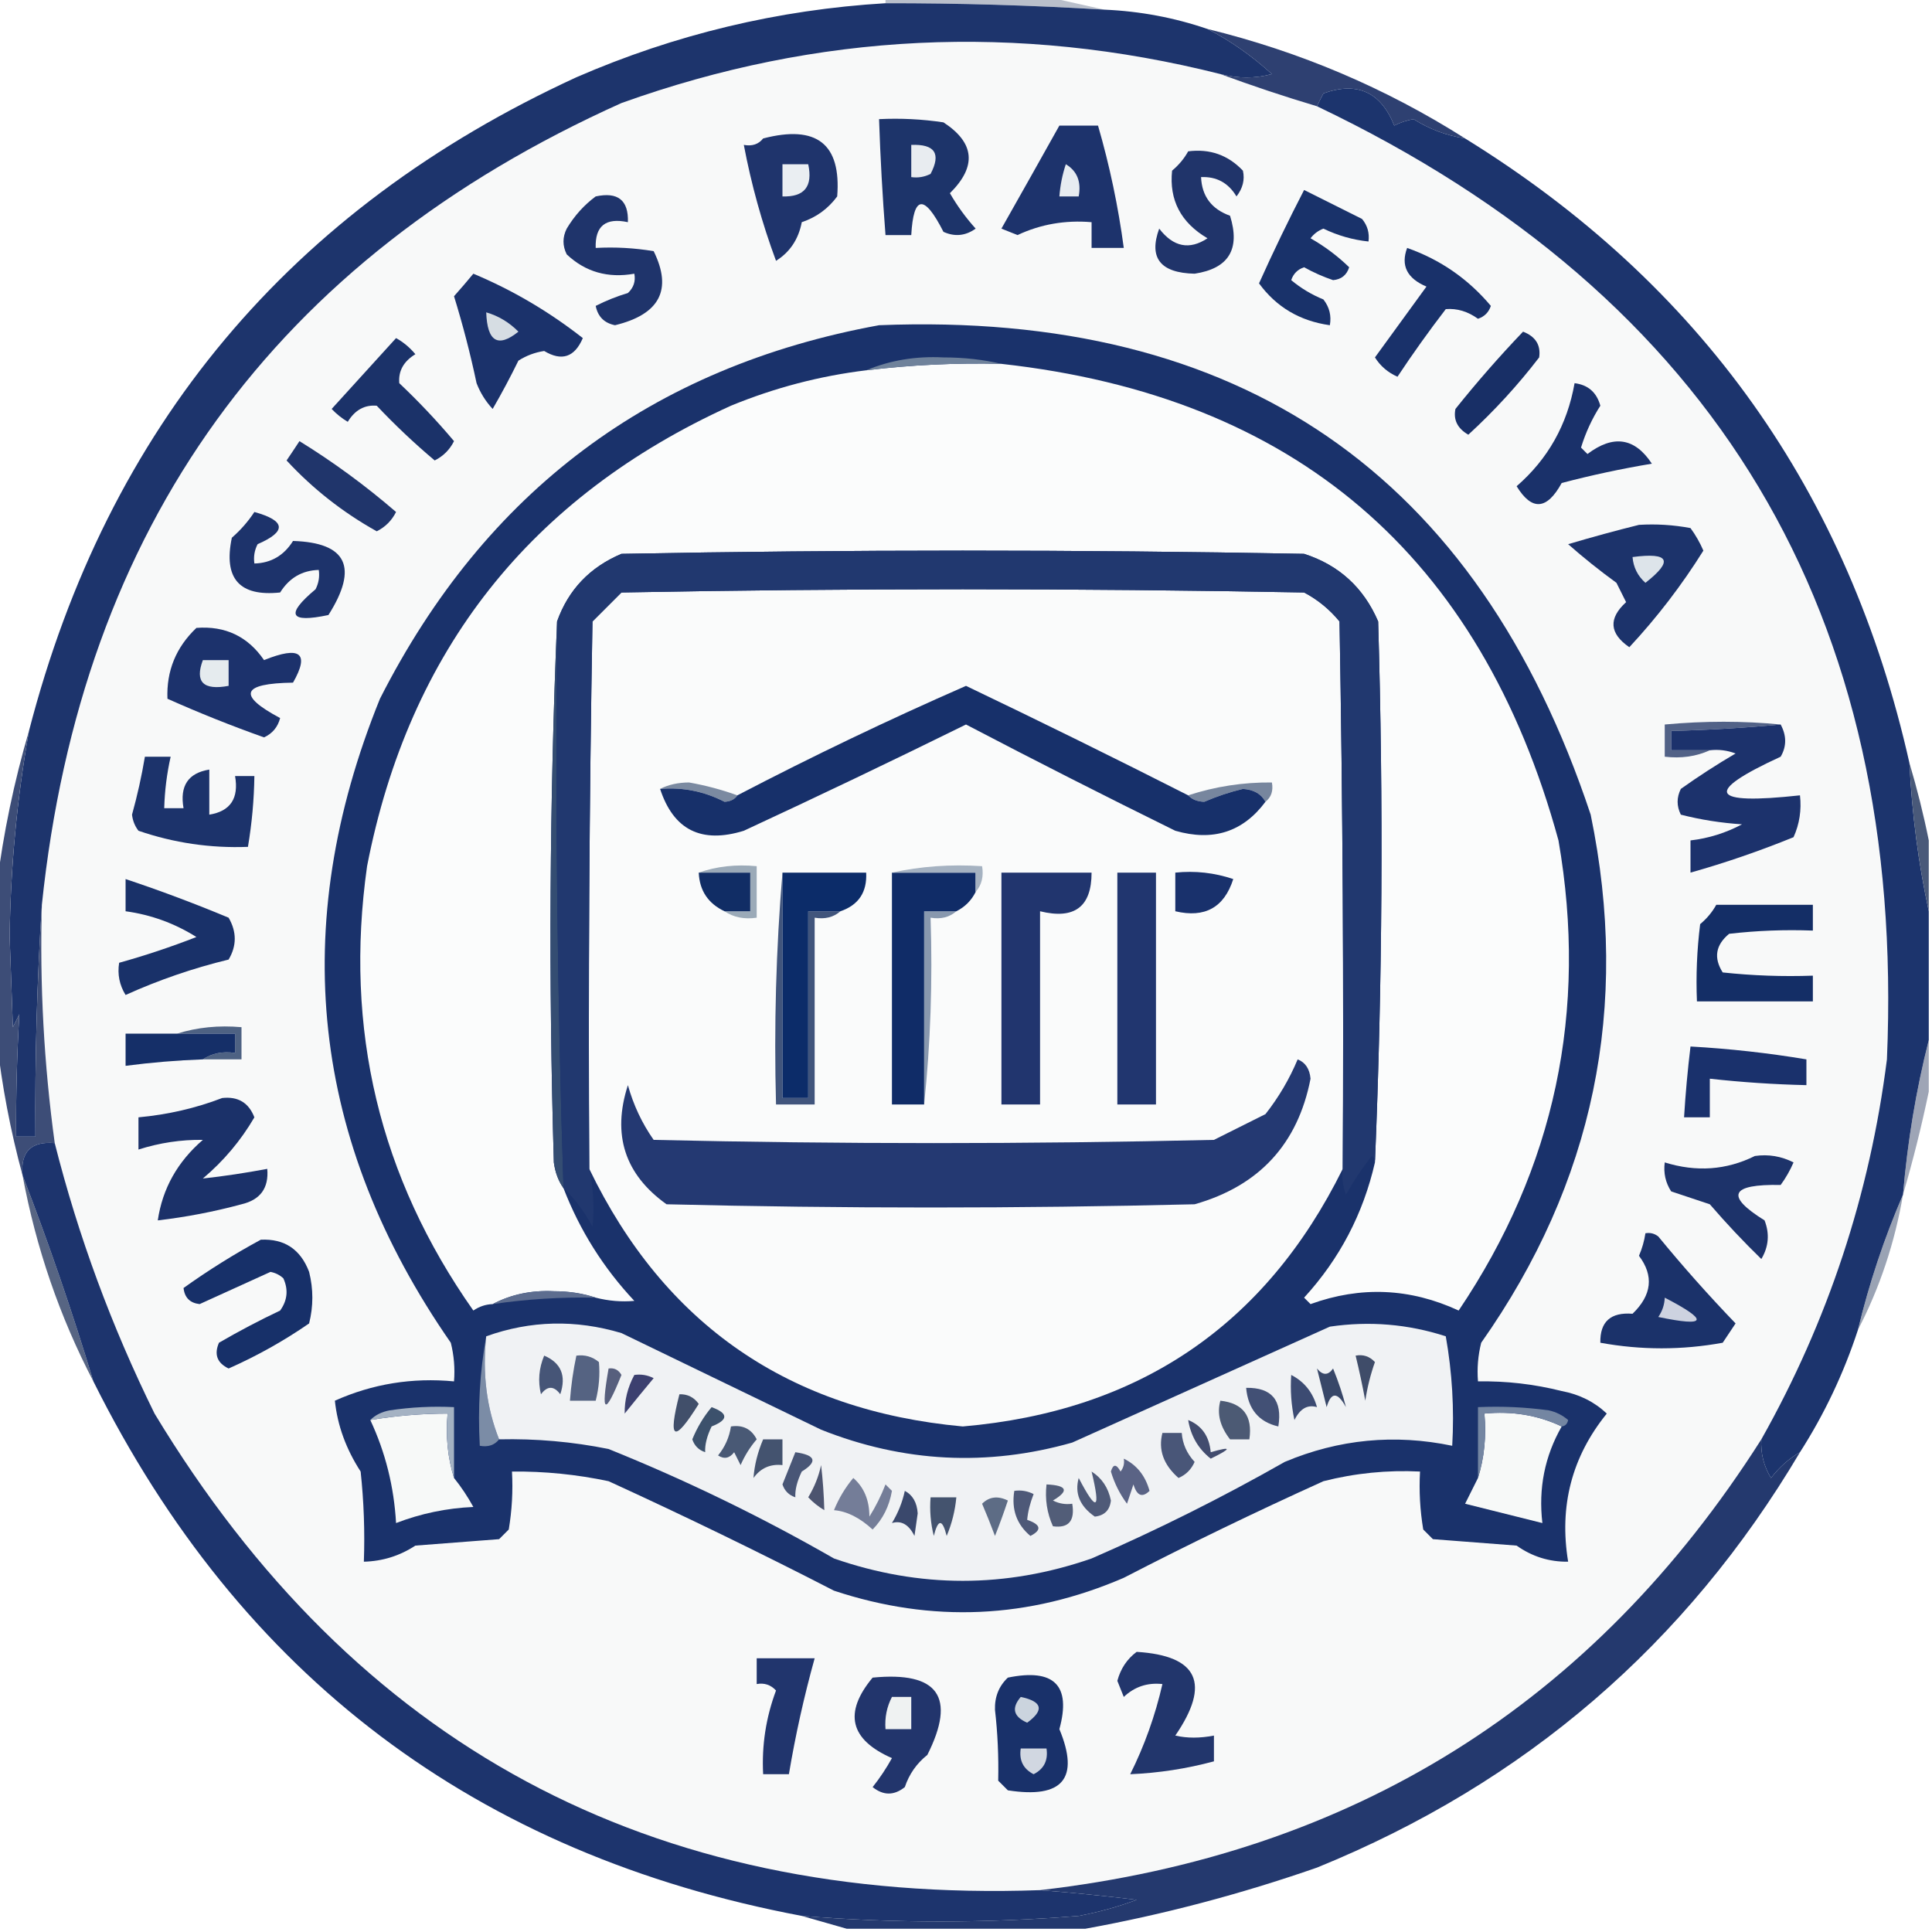 <?xml version="1.0" encoding="UTF-8"?>
<!DOCTYPE svg PUBLIC "-//W3C//DTD SVG 1.1//EN" "http://www.w3.org/Graphics/SVG/1.1/DTD/svg11.dtd">
<svg xmlns="http://www.w3.org/2000/svg" version="1.1" width="300px" height="300px" style="shape-rendering:geometricPrecision; text-rendering:geometricPrecision; image-rendering:optimizeQuality; fill-rule:evenodd; clip-rule:evenodd" xmlns:xlink="http://www.w3.org/1999/xlink">
<g><path style="opacity:0.467" fill="#697690" d="M 137.5,0.5 C 137.5,0.167 137.5,-0.167 137.5,-0.5C 145.833,-0.5 154.167,-0.5 162.5,-0.5C 165.5,0.167 168.5,0.833 171.5,1.5C 160.179,0.819 148.846,0.486 137.5,0.5 Z"/></g>
<g><path style="opacity:1" fill="#f8f9f9" d="M 189.5,11.5 C 194.409,13.314 199.409,14.98 204.5,16.5C 266.465,46.053 295.965,95.387 293,164.5C 290.343,185.474 283.843,205.14 273.5,223.5C 247.385,264.568 210.051,287.902 161.5,293.5C 100.947,295.648 55.114,270.981 24,219.5C 17.322,205.955 12.155,191.955 8.5,177.5C 6.823,165.236 6.156,152.902 6.5,140.5C 12.642,81.703 42.642,40.203 96.5,16C 127,5.062 158,3.562 189.5,11.5 Z"/></g>
<g><path style="opacity:1" fill="#2e4071" d="M 187.5,4.5 C 201.847,8.013 215.18,13.679 227.5,21.5C 224.611,21.054 221.944,20.054 219.5,18.5C 218.446,18.68 217.446,19.013 216.5,19.5C 214.415,14.29 210.749,12.623 205.5,14.5C 205.137,15.184 204.804,15.85 204.5,16.5C 199.409,14.98 194.409,13.314 189.5,11.5C 192.244,12.205 194.911,12.205 197.5,11.5C 194.336,8.627 191.002,6.294 187.5,4.5 Z"/></g>
<g><path style="opacity:1" fill="#1d336c" d="M 164.5,19.5 C 166.5,19.5 168.5,19.5 170.5,19.5C 172.307,25.728 173.64,32.061 174.5,38.5C 172.833,38.5 171.167,38.5 169.5,38.5C 169.5,37.167 169.5,35.833 169.5,34.5C 165.422,34.152 161.588,34.819 158,36.5C 157.167,36.167 156.333,35.833 155.5,35.5C 158.528,30.15 161.528,24.816 164.5,19.5 Z"/></g>
<g><path style="opacity:1" fill="#1d346a" d="M 136.5,18.5 C 139.85,18.335 143.183,18.502 146.5,19C 151.371,22.178 151.704,25.845 147.5,30C 148.64,31.973 149.973,33.807 151.5,35.5C 149.926,36.631 148.259,36.797 146.5,36C 143.513,30.115 141.846,30.282 141.5,36.5C 140.167,36.5 138.833,36.5 137.5,36.5C 137.034,30.509 136.701,24.509 136.5,18.5 Z"/></g>
<g><path style="opacity:1" fill="#e8ecf0" d="M 141.5,22.5 C 145.161,22.35 146.161,23.85 144.5,27C 143.552,27.483 142.552,27.649 141.5,27.5C 141.5,25.833 141.5,24.167 141.5,22.5 Z"/></g>
<g><path style="opacity:1" fill="#e7ecf1" d="M 165.5,25.5 C 167.256,26.552 167.923,28.219 167.5,30.5C 166.5,30.5 165.5,30.5 164.5,30.5C 164.629,28.784 164.962,27.117 165.5,25.5 Z"/></g>
<g><path style="opacity:1" fill="#1f346c" d="M 118.5,21.5 C 126.81,19.337 130.644,22.337 130,30.5C 128.587,32.414 126.753,33.747 124.5,34.5C 123.99,37.152 122.657,39.152 120.5,40.5C 118.329,34.65 116.663,28.65 115.5,22.5C 116.791,22.737 117.791,22.404 118.5,21.5 Z"/></g>
<g><path style="opacity:1" fill="#eaeef2" d="M 121.5,25.5 C 122.833,25.5 124.167,25.5 125.5,25.5C 126.244,28.95 124.91,30.616 121.5,30.5C 121.5,28.833 121.5,27.167 121.5,25.5 Z"/></g>
<g><path style="opacity:1" fill="#19326a" d="M 202.5,29.5 C 205.473,30.987 208.473,32.487 211.5,34C 212.337,35.011 212.67,36.178 212.5,37.5C 210.063,37.244 207.729,36.577 205.5,35.5C 204.692,35.808 204.025,36.308 203.5,37C 205.717,38.268 207.717,39.768 209.5,41.5C 209.113,42.72 208.28,43.386 207,43.5C 205.441,42.971 203.941,42.304 202.5,41.5C 201.5,41.833 200.833,42.5 200.5,43.5C 202.001,44.752 203.668,45.752 205.5,46.5C 206.429,47.689 206.762,49.022 206.5,50.5C 201.854,49.849 198.187,47.682 195.5,44C 197.711,39.079 200.044,34.246 202.5,29.5 Z"/></g>
<g><path style="opacity:1" fill="#1f346b" d="M 92.5,30.5 C 95.95,29.756 97.616,31.09 97.5,34.5C 94.05,33.756 92.384,35.09 92.5,38.5C 95.518,38.335 98.518,38.502 101.5,39C 104.448,44.982 102.448,48.815 95.5,50.5C 93.833,50.167 92.833,49.167 92.5,47.5C 94.108,46.682 95.775,46.015 97.5,45.5C 98.386,44.675 98.719,43.675 98.5,42.5C 94.397,43.231 90.897,42.231 88,39.5C 87.333,38.167 87.333,36.833 88,35.5C 89.193,33.503 90.693,31.836 92.5,30.5 Z"/></g>
<g><path style="opacity:1" fill="#20346a" d="M 184.5,23.5 C 187.862,23.07 190.695,24.07 193,26.5C 193.315,27.908 192.982,29.241 192,30.5C 190.736,28.393 188.903,27.393 186.5,27.5C 186.626,30.468 188.126,32.468 191,33.5C 192.623,38.696 190.79,41.696 185.5,42.5C 180.173,42.382 178.339,40.049 180,35.5C 182.194,38.358 184.694,38.858 187.5,37C 183.363,34.572 181.529,31.072 182,26.5C 183.045,25.627 183.878,24.627 184.5,23.5 Z"/></g>
<g><path style="opacity:1" fill="#19316a" d="M 218.5,38.5 C 223.647,40.312 227.98,43.312 231.5,47.5C 231.167,48.5 230.5,49.167 229.5,49.5C 227.922,48.359 226.256,47.859 224.5,48C 221.877,51.412 219.377,54.912 217,58.5C 215.513,57.845 214.347,56.845 213.5,55.5C 216.167,51.833 218.833,48.167 221.5,44.5C 218.479,43.227 217.479,41.227 218.5,38.5 Z"/></g>
<g><path style="opacity:1" fill="#1b326b" d="M 73.5,42.5 C 79.561,45.035 85.228,48.369 90.5,52.5C 89.226,55.474 87.226,56.141 84.5,54.5C 83.062,54.719 81.729,55.219 80.5,56C 79.23,58.593 77.897,61.093 76.5,63.5C 75.416,62.335 74.583,61.002 74,59.5C 73.039,54.949 71.872,50.449 70.5,46C 71.544,44.826 72.544,43.659 73.5,42.5 Z"/></g>
<g><path style="opacity:1" fill="#d6dde3" d="M 75.5,48.5 C 77.394,49.048 79.06,50.048 80.5,51.5C 77.324,54.054 75.657,53.054 75.5,48.5 Z"/></g>
<g><path style="opacity:1" fill="#1b3269" d="M 61.5,52.5 C 62.627,53.122 63.627,53.955 64.5,55C 62.671,56.113 61.837,57.613 62,59.5C 65.016,62.349 67.85,65.349 70.5,68.5C 69.833,69.833 68.833,70.833 67.5,71.5C 64.349,68.85 61.349,66.016 58.5,63C 56.613,62.837 55.113,63.671 54,65.5C 53.075,64.954 52.242,64.287 51.5,63.5C 54.855,59.813 58.189,56.147 61.5,52.5 Z"/></g>
<g><path style="opacity:1" fill="#1c346d" d="M 227.5,21.5 C 264.062,44.08 287.062,76.413 296.5,118.5C 296.885,126.381 297.885,134.047 299.5,141.5C 299.5,148.167 299.5,154.833 299.5,161.5C 297.531,169.265 296.197,177.265 295.5,185.5C 292.571,192.286 290.238,199.286 288.5,206.5C 286.288,213.255 283.288,219.588 279.5,225.5C 277.807,226.475 276.307,227.808 275,229.5C 273.872,227.655 273.372,225.655 273.5,223.5C 283.843,205.14 290.343,185.474 293,164.5C 295.965,95.387 266.465,46.053 204.5,16.5C 204.804,15.85 205.137,15.184 205.5,14.5C 210.749,12.623 214.415,14.29 216.5,19.5C 217.446,19.013 218.446,18.68 219.5,18.5C 221.944,20.054 224.611,21.054 227.5,21.5 Z"/></g>
<g><path style="opacity:1" fill="#182f66" d="M 236.5,51.5 C 238.446,52.254 239.279,53.588 239,55.5C 235.702,59.8 232.035,63.8 228,67.5C 226.322,66.534 225.655,65.201 226,63.5C 229.336,59.332 232.836,55.332 236.5,51.5 Z"/></g>
<g><path style="opacity:1" fill="#1a316a" d="M 244.5,59.5 C 246.595,59.76 247.928,60.926 248.5,63C 247.217,65.005 246.217,67.172 245.5,69.5C 245.833,69.833 246.167,70.167 246.5,70.5C 250.514,67.459 253.847,67.959 256.5,72C 251.78,72.786 247.114,73.786 242.5,75C 240.2,79.195 237.867,79.362 235.5,75.5C 240.362,71.282 243.362,65.949 244.5,59.5 Z"/></g>
<g><path style="opacity:1" fill="#1d346c" d="M 137.5,0.5 C 148.846,0.486 160.179,0.819 171.5,1.5C 177.007,1.735 182.34,2.735 187.5,4.5C 191.002,6.294 194.336,8.627 197.5,11.5C 194.911,12.205 192.244,12.205 189.5,11.5C 158,3.562 127,5.062 96.5,16C 42.642,40.203 12.642,81.703 6.5,140.5C 5.744,152.376 5.411,164.376 5.5,176.5C 4.5,176.5 3.5,176.5 2.5,176.5C 2.464,170.107 2.631,163.773 3,157.5C 2.667,158.167 2.333,158.833 2,159.5C 1.833,154.833 1.667,150.167 1.5,145.5C 1.629,134.736 2.629,124.069 4.5,113.5C 16.715,66.276 45.048,32.442 89.5,12C 104.826,5.335 120.826,1.502 137.5,0.5 Z"/></g>
<g><path style="opacity:1" fill="#20356b" d="M 46.5,68.5 C 51.744,71.731 56.744,75.398 61.5,79.5C 60.833,80.833 59.833,81.833 58.5,82.5C 53.235,79.565 48.568,75.899 44.5,71.5C 45.193,70.482 45.859,69.482 46.5,68.5 Z"/></g>
<g><path style="opacity:1" fill="#1d336b" d="M 39.5,79.5 C 44.386,80.857 44.553,82.523 40,84.5C 39.517,85.448 39.35,86.448 39.5,87.5C 42.084,87.431 44.084,86.264 45.5,84C 53.861,84.257 55.695,88.09 51,95.5C 44.947,96.784 44.28,95.45 49,91.5C 49.483,90.552 49.65,89.552 49.5,88.5C 46.916,88.569 44.916,89.736 43.5,92C 37.171,92.668 34.671,89.834 36,83.5C 37.376,82.295 38.542,80.962 39.5,79.5 Z"/></g>
<g><path style="opacity:1" fill="#1c336b" d="M 254.5,81.5 C 257.187,81.336 259.854,81.503 262.5,82C 263.293,83.085 263.96,84.252 264.5,85.5C 261.151,90.86 257.318,95.86 253,100.5C 249.896,98.362 249.73,96.029 252.5,93.5C 252,92.5 251.5,91.5 251,90.5C 248.378,88.596 245.878,86.596 243.5,84.5C 247.263,83.385 250.93,82.385 254.5,81.5 Z"/></g>
<g><path style="opacity:1" fill="#dde4ea" d="M 253.5,86.5 C 259.22,85.737 259.887,87.07 255.5,90.5C 254.295,89.423 253.628,88.09 253.5,86.5 Z"/></g>
<g><path style="opacity:1" fill="#1c326c" d="M 30.5,97.5 C 34.98,97.157 38.48,98.824 41,102.5C 46.623,100.236 48.123,101.403 45.5,106C 37.484,106.113 36.817,107.946 43.5,111.5C 43.135,112.902 42.301,113.902 41,114.5C 35.903,112.691 30.903,110.691 26,108.5C 25.831,104.178 27.331,100.512 30.5,97.5 Z"/></g>
<g><path style="opacity:1" fill="#e5ebee" d="M 31.5,102.5 C 32.833,102.5 34.167,102.5 35.5,102.5C 35.5,103.833 35.5,105.167 35.5,106.5C 31.56,107.234 30.227,105.901 31.5,102.5 Z"/></g>
<g><path style="opacity:1" fill="#526287" d="M 276.5,112.5 C 270.848,113.032 265.181,113.365 259.5,113.5C 259.5,114.5 259.5,115.5 259.5,116.5C 261.5,116.5 263.5,116.5 265.5,116.5C 263.393,117.468 261.059,117.802 258.5,117.5C 258.5,115.833 258.5,114.167 258.5,112.5C 264.682,111.93 270.682,111.93 276.5,112.5 Z"/></g>
<g><path style="opacity:1" fill="#1c326c" d="M 276.5,112.5 C 277.434,114.239 277.434,115.905 276.5,117.5C 264.457,123.037 265.457,125.037 279.5,123.5C 279.756,125.792 279.423,127.959 278.5,130C 273.193,132.157 267.86,133.99 262.5,135.5C 262.5,133.833 262.5,132.167 262.5,130.5C 265.311,130.174 267.978,129.341 270.5,128C 267.242,127.788 264.076,127.288 261,126.5C 260.333,125.167 260.333,123.833 261,122.5C 263.748,120.542 266.582,118.709 269.5,117C 268.207,116.51 266.873,116.343 265.5,116.5C 263.5,116.5 261.5,116.5 259.5,116.5C 259.5,115.5 259.5,114.5 259.5,113.5C 265.181,113.365 270.848,113.032 276.5,112.5 Z"/></g>
<g><path style="opacity:1" fill="#1c336b" d="M 22.5,117.5 C 23.833,117.5 25.167,117.5 26.5,117.5C 25.908,120.127 25.575,122.794 25.5,125.5C 26.5,125.5 27.5,125.5 28.5,125.5C 27.887,122.031 29.221,120.031 32.5,119.5C 32.5,121.833 32.5,124.167 32.5,126.5C 35.779,125.969 37.113,123.969 36.5,120.5C 37.5,120.5 38.5,120.5 39.5,120.5C 39.448,124.198 39.114,127.865 38.5,131.5C 32.676,131.723 27.009,130.89 21.5,129C 20.942,128.275 20.608,127.442 20.5,126.5C 21.328,123.521 21.995,120.521 22.5,117.5 Z"/></g>
<g><path style="opacity:0.957" fill="#415273" d="M 296.5,118.5 C 297.684,122.461 298.684,126.461 299.5,130.5C 299.5,134.167 299.5,137.833 299.5,141.5C 297.885,134.047 296.885,126.381 296.5,118.5 Z"/></g>
<g><path style="opacity:1" fill="#193169" d="M 19.5,136.5 C 24.875,138.293 30.209,140.293 35.5,142.5C 36.769,144.695 36.769,146.861 35.5,149C 29.991,150.336 24.657,152.17 19.5,154.5C 18.548,152.955 18.215,151.288 18.5,149.5C 22.544,148.374 26.544,147.041 30.5,145.5C 27.113,143.371 23.447,142.038 19.5,141.5C 19.5,139.833 19.5,138.167 19.5,136.5 Z"/></g>
<g><path style="opacity:1" fill="#142e66" d="M 266.5,140.5 C 271.5,140.5 276.5,140.5 281.5,140.5C 281.5,141.833 281.5,143.167 281.5,144.5C 277.154,144.334 272.821,144.501 268.5,145C 266.398,146.733 266.065,148.733 267.5,151C 272.155,151.499 276.821,151.666 281.5,151.5C 281.5,152.833 281.5,154.167 281.5,155.5C 275.5,155.5 269.5,155.5 263.5,155.5C 263.334,151.486 263.501,147.486 264,143.5C 265.045,142.627 265.878,141.627 266.5,140.5 Z"/></g>
<g><path style="opacity:1" fill="#4e6283" d="M 27.5,160.5 C 30.625,159.521 33.958,159.187 37.5,159.5C 37.5,161.167 37.5,162.833 37.5,164.5C 35.5,164.5 33.5,164.5 31.5,164.5C 32.919,163.549 34.585,163.216 36.5,163.5C 36.5,162.5 36.5,161.5 36.5,160.5C 33.5,160.5 30.5,160.5 27.5,160.5 Z"/></g>
<g><path style="opacity:1" fill="#152f68" d="M 27.5,160.5 C 30.5,160.5 33.5,160.5 36.5,160.5C 36.5,161.5 36.5,162.5 36.5,163.5C 34.585,163.216 32.919,163.549 31.5,164.5C 27.481,164.646 23.481,164.979 19.5,165.5C 19.5,163.833 19.5,162.167 19.5,160.5C 22.167,160.5 24.833,160.5 27.5,160.5 Z"/></g>
<g><path style="opacity:1" fill="#1a316c" d="M 262.5,162.5 C 268.544,162.839 274.544,163.506 280.5,164.5C 280.5,165.833 280.5,167.167 280.5,168.5C 275.482,168.387 270.482,168.053 265.5,167.5C 265.5,169.5 265.5,171.5 265.5,173.5C 264.167,173.5 262.833,173.5 261.5,173.5C 261.724,169.821 262.058,166.154 262.5,162.5 Z"/></g>
<g><path style="opacity:0.545" fill="#4e5a79" d="M 299.5,161.5 C 299.5,164.167 299.5,166.833 299.5,169.5C 298.38,174.882 297.047,180.216 295.5,185.5C 296.197,177.265 297.531,169.265 299.5,161.5 Z"/></g>
<g><path style="opacity:1" fill="#3d4d77" d="M 4.5,113.5 C 2.629,124.069 1.629,134.736 1.5,145.5C 1.667,150.167 1.833,154.833 2,159.5C 2.333,158.833 2.667,158.167 3,157.5C 2.631,163.773 2.464,170.107 2.5,176.5C 3.5,176.5 4.5,176.5 5.5,176.5C 5.411,164.376 5.744,152.376 6.5,140.5C 6.156,152.902 6.823,165.236 8.5,177.5C 4.828,177.183 3.162,178.849 3.5,182.5C 1.626,175.59 0.293,168.59 -0.5,161.5C -0.5,153.5 -0.5,145.5 -0.5,137.5C 0.522,129.371 2.188,121.371 4.5,113.5 Z"/></g>
<g><path style="opacity:1" fill="#1b3169" d="M 34.5,170.5 C 36.958,170.227 38.625,171.227 39.5,173.5C 37.397,177.106 34.731,180.273 31.5,183C 34.794,182.635 38.127,182.135 41.5,181.5C 41.759,184.48 40.426,186.313 37.5,187C 33.218,188.157 28.884,188.99 24.5,189.5C 25.226,184.565 27.559,180.399 31.5,177C 28.122,176.952 24.789,177.452 21.5,178.5C 21.5,176.833 21.5,175.167 21.5,173.5C 26.077,173.075 30.41,172.075 34.5,170.5 Z"/></g>
<g><path style="opacity:1" fill="#1d336a" d="M 272.5,179.5 C 274.604,179.201 276.604,179.534 278.5,180.5C 277.96,181.748 277.293,182.915 276.5,184C 268.688,183.85 267.854,185.684 274,189.5C 274.808,191.579 274.641,193.579 273.5,195.5C 270.727,192.804 268.06,189.971 265.5,187C 263.5,186.333 261.5,185.667 259.5,185C 258.62,183.644 258.286,182.144 258.5,180.5C 263.413,182.029 268.08,181.696 272.5,179.5 Z"/></g>
<g><path style="opacity:0.545" fill="#475675" d="M 295.5,185.5 C 294.227,192.954 291.894,199.954 288.5,206.5C 290.238,199.286 292.571,192.286 295.5,185.5 Z"/></g>
<g><path style="opacity:1" fill="#173069" d="M 40.5,192.5 C 44.17,192.327 46.67,193.993 48,197.5C 48.667,200.167 48.667,202.833 48,205.5C 44.076,208.213 39.909,210.547 35.5,212.5C 33.717,211.652 33.217,210.319 34,208.5C 37.088,206.706 40.254,205.039 43.5,203.5C 44.631,201.926 44.797,200.259 44,198.5C 43.439,197.978 42.772,197.645 42,197.5C 38.333,199.167 34.667,200.833 31,202.5C 29.5,202.333 28.667,201.5 28.5,200C 32.367,197.236 36.367,194.736 40.5,192.5 Z"/></g>
<g><path style="opacity:1" fill="#1b326a" d="M 255.5,191.5 C 256.239,191.369 256.906,191.536 257.5,192C 261.314,196.649 265.314,201.149 269.5,205.5C 268.833,206.5 268.167,207.5 267.5,208.5C 261.166,209.655 254.832,209.655 248.5,208.5C 248.433,205.234 250.099,203.734 253.5,204C 256.502,201.105 256.835,198.105 254.5,195C 254.989,193.862 255.322,192.695 255.5,191.5 Z"/></g>
<g><path style="opacity:1" fill="#1a326b" d="M 136.5,50.5 C 192.564,48.256 229.398,73.589 247,126.5C 253.161,156.334 247.494,183.667 230,208.5C 229.505,210.473 229.338,212.473 229.5,214.5C 233.897,214.425 238.23,214.925 242.5,216C 245.251,216.516 247.584,217.683 249.5,219.5C 244.075,226.192 242.075,233.859 243.5,242.5C 240.575,242.54 237.909,241.707 235.5,240C 231.167,239.667 226.833,239.333 222.5,239C 222,238.5 221.5,238 221,237.5C 220.502,234.518 220.335,231.518 220.5,228.5C 215.42,228.25 210.42,228.75 205.5,230C 195.014,234.744 184.68,239.744 174.5,245C 159.73,251.385 144.73,252.052 129.5,247C 117.987,241.077 106.32,235.41 94.5,230C 89.552,228.95 84.552,228.45 79.5,228.5C 79.665,231.518 79.498,234.518 79,237.5C 78.5,238 78,238.5 77.5,239C 73.167,239.333 68.833,239.667 64.5,240C 62.073,241.591 59.407,242.425 56.5,242.5C 56.666,237.821 56.499,233.155 56,228.5C 53.734,225.007 52.4,221.34 52,217.5C 57.858,214.883 64.025,213.883 70.5,214.5C 70.662,212.473 70.496,210.473 70,208.5C 48.303,177.258 44.636,143.924 59,108.5C 75.358,76.285 101.191,56.952 136.5,50.5 Z"/></g>
<g><path style="opacity:1" fill="#fafbfb" d="M 208.5,181.5 C 196.48,205.815 176.813,219.149 149.5,221.5C 122.52,219.027 103.187,205.694 91.5,181.5C 91.333,153.165 91.5,124.831 92,96.5C 93.5,95 95,93.5 96.5,92C 131.833,91.333 167.167,91.333 202.5,92C 204.624,93.122 206.457,94.622 208,96.5C 208.5,124.831 208.667,153.165 208.5,181.5 Z"/></g>
<g><path style="opacity:1" fill="#fbfcfc" d="M 155.5,56.5 C 201.054,61.55 229.888,86.217 242,130.5C 246.6,157.004 241.434,181.338 226.5,203.5C 218.964,200.011 211.297,199.677 203.5,202.5C 203.167,202.167 202.833,201.833 202.5,201.5C 208.012,195.477 211.678,188.477 213.5,180.5C 214.664,152.67 214.83,124.67 214,96.5C 211.744,91.243 207.91,87.743 202.5,86C 167.167,85.333 131.833,85.333 96.5,86C 91.59,88.075 88.257,91.575 86.5,96.5C 85.336,124.33 85.17,152.33 86,180.5C 86.21,182.058 86.71,183.391 87.5,184.5C 90.019,191.035 93.686,196.869 98.5,202C 96.512,202.18 94.512,202.014 92.5,201.5C 90.527,200.837 88.361,200.504 86,200.5C 82.523,200.328 79.356,200.994 76.5,202.5C 75.417,202.539 74.417,202.873 73.5,203.5C 58.922,182.801 53.422,159.801 57,134.5C 63.517,100.98 82.35,77.147 113.5,63C 120.284,60.212 127.284,58.379 134.5,57.5C 141.465,56.659 148.465,56.326 155.5,56.5 Z"/></g>
<g><path style="opacity:1" fill="#5d6d8f" d="M 92.5,201.5 C 87.13,201.392 81.797,201.725 76.5,202.5C 79.356,200.994 82.523,200.328 86,200.5C 88.361,200.504 90.527,200.837 92.5,201.5 Z"/></g>
<g><path style="opacity:1" fill="#243972" d="M 201.5,164.5 C 202.693,164.97 203.36,165.97 203.5,167.5C 201.52,177.649 195.52,184.149 185.5,187C 158.167,187.667 130.833,187.667 103.5,187C 97.012,182.367 95.012,176.2 97.5,168.5C 98.36,171.593 99.694,174.427 101.5,177C 130.5,177.667 159.5,177.667 188.5,177C 191.167,175.667 193.833,174.333 196.5,173C 198.556,170.386 200.223,167.553 201.5,164.5 Z"/></g>
<g><path style="opacity:1" fill="#344d72" d="M 86.5,96.5 C 86.216,125.852 86.549,155.185 87.5,184.5C 86.71,183.391 86.21,182.058 86,180.5C 85.17,152.33 85.336,124.33 86.5,96.5 Z"/></g>
<g><path style="opacity:1" fill="#21386f" d="M 213.5,180.5 C 213.565,180.062 213.399,179.728 213,179.5C 211.504,181.411 210.171,183.411 209,185.5C 208.51,184.207 208.343,182.873 208.5,181.5C 208.667,153.165 208.5,124.831 208,96.5C 206.457,94.622 204.624,93.122 202.5,92C 167.167,91.333 131.833,91.333 96.5,92C 95,93.5 93.5,95 92,96.5C 91.5,124.831 91.333,153.165 91.5,181.5C 92.135,184.493 92.301,187.493 92,190.5C 90.757,188.141 89.257,186.141 87.5,184.5C 86.549,155.185 86.216,125.852 86.5,96.5C 88.257,91.575 91.59,88.075 96.5,86C 131.833,85.333 167.167,85.333 202.5,86C 207.91,87.743 211.744,91.243 214,96.5C 214.83,124.67 214.664,152.67 213.5,180.5 Z"/></g>
<g><path style="opacity:1" fill="#41557c" d="M 121.5,135.5 C 121.5,147.167 121.5,158.833 121.5,170.5C 122.833,170.5 124.167,170.5 125.5,170.5C 125.5,160.833 125.5,151.167 125.5,141.5C 127.167,141.5 128.833,141.5 130.5,141.5C 129.432,142.434 128.099,142.768 126.5,142.5C 126.5,152.167 126.5,161.833 126.5,171.5C 124.5,171.5 122.5,171.5 120.5,171.5C 120.172,159.322 120.505,147.322 121.5,135.5 Z"/></g>
<g><path style="opacity:1" fill="#21366f" d="M 173.5,135.5 C 175.5,135.5 177.5,135.5 179.5,135.5C 179.5,147.5 179.5,159.5 179.5,171.5C 177.5,171.5 175.5,171.5 173.5,171.5C 173.5,159.5 173.5,147.5 173.5,135.5 Z"/></g>
<g><path style="opacity:1" fill="#8898ae" d="M 148.5,141.5 C 147.432,142.434 146.099,142.768 144.5,142.5C 144.827,152.348 144.494,162.014 143.5,171.5C 143.5,161.5 143.5,151.5 143.5,141.5C 145.167,141.5 146.833,141.5 148.5,141.5 Z"/></g>
<g><path style="opacity:1" fill="#9baab8" d="M 108.5,135.5 C 111.287,134.523 114.287,134.19 117.5,134.5C 117.5,137.167 117.5,139.833 117.5,142.5C 115.585,142.784 113.919,142.451 112.5,141.5C 113.833,141.5 115.167,141.5 116.5,141.5C 116.5,139.5 116.5,137.5 116.5,135.5C 113.833,135.5 111.167,135.5 108.5,135.5 Z"/></g>
<g><path style="opacity:1" fill="#102c67" d="M 138.5,135.5 C 142.833,135.5 147.167,135.5 151.5,135.5C 151.5,136.5 151.5,137.5 151.5,138.5C 150.833,139.833 149.833,140.833 148.5,141.5C 146.833,141.5 145.167,141.5 143.5,141.5C 143.5,151.5 143.5,161.5 143.5,171.5C 141.833,171.5 140.167,171.5 138.5,171.5C 138.5,159.5 138.5,147.5 138.5,135.5 Z"/></g>
<g><path style="opacity:1" fill="#19316c" d="M 182.5,135.5 C 185.572,135.183 188.572,135.516 191.5,136.5C 190.093,140.915 187.093,142.582 182.5,141.5C 182.5,139.5 182.5,137.5 182.5,135.5 Z"/></g>
<g><path style="opacity:1" fill="#21356e" d="M 155.5,135.5 C 160.167,135.5 164.833,135.5 169.5,135.5C 169.503,140.815 166.836,142.815 161.5,141.5C 161.5,151.5 161.5,161.5 161.5,171.5C 159.5,171.5 157.5,171.5 155.5,171.5C 155.5,159.5 155.5,147.5 155.5,135.5 Z"/></g>
<g><path style="opacity:1" fill="#0c2c69" d="M 121.5,135.5 C 125.833,135.5 130.167,135.5 134.5,135.5C 134.653,138.535 133.32,140.535 130.5,141.5C 128.833,141.5 127.167,141.5 125.5,141.5C 125.5,151.167 125.5,160.833 125.5,170.5C 124.167,170.5 122.833,170.5 121.5,170.5C 121.5,158.833 121.5,147.167 121.5,135.5 Z"/></g>
<g><path style="opacity:1" fill="#112d65" d="M 108.5,135.5 C 111.167,135.5 113.833,135.5 116.5,135.5C 116.5,137.5 116.5,139.5 116.5,141.5C 115.167,141.5 113.833,141.5 112.5,141.5C 109.956,140.292 108.622,138.292 108.5,135.5 Z"/></g>
<g><path style="opacity:1" fill="#a5b2c1" d="M 138.5,135.5 C 142.97,134.514 147.637,134.181 152.5,134.5C 152.768,136.099 152.434,137.432 151.5,138.5C 151.5,137.5 151.5,136.5 151.5,135.5C 147.167,135.5 142.833,135.5 138.5,135.5 Z"/></g>
<g><path style="opacity:1" fill="#77869e" d="M 196.5,124.5 C 195.848,123.275 194.681,122.608 193,122.5C 190.941,122.993 188.941,123.66 187,124.5C 185.93,124.472 185.097,124.139 184.5,123.5C 188.698,122.125 193.031,121.458 197.5,121.5C 197.737,122.791 197.404,123.791 196.5,124.5 Z"/></g>
<g><path style="opacity:1" fill="#7b8aa1" d="M 102.5,122.5 C 103.793,121.842 105.293,121.508 107,121.5C 109.603,121.965 112.103,122.632 114.5,123.5C 114.083,124.124 113.416,124.457 112.5,124.5C 109.358,122.881 106.025,122.215 102.5,122.5 Z"/></g>
<g><path style="opacity:1" fill="#17306a" d="M 184.5,123.5 C 185.097,124.139 185.93,124.472 187,124.5C 188.941,123.66 190.941,122.993 193,122.5C 194.681,122.608 195.848,123.275 196.5,124.5C 193.012,129.189 188.345,130.689 182.5,129C 171.604,123.635 160.771,118.135 150,112.5C 138.53,118.152 127.03,123.652 115.5,129C 108.913,131.04 104.58,128.874 102.5,122.5C 106.025,122.215 109.358,122.881 112.5,124.5C 113.416,124.457 114.083,124.124 114.5,123.5C 126.111,117.445 137.944,111.779 150,106.5C 161.571,112.036 173.071,117.702 184.5,123.5 Z"/></g>
<g><path style="opacity:1" fill="#6f829b" d="M 155.5,56.5 C 148.465,56.326 141.465,56.659 134.5,57.5C 138.203,55.945 142.203,55.278 146.5,55.5C 149.686,55.502 152.686,55.835 155.5,56.5 Z"/></g>
<g><path style="opacity:1" fill="#cdd2e0" d="M 258.5,201.5 C 265.428,205.087 265.095,206.087 257.5,204.5C 258.127,203.583 258.461,202.583 258.5,201.5 Z"/></g>
<g><path style="opacity:0.929" fill="#4b597a" d="M 3.5,182.5 C 7.555,192.999 11.222,203.665 14.5,214.5C 9.266,204.466 5.599,193.799 3.5,182.5 Z"/></g>
<g><path style="opacity:1" fill="#7b8ca6" d="M 75.5,207.5 C 74.887,213.271 75.554,218.604 77.5,223.5C 76.791,224.404 75.791,224.737 74.5,224.5C 74.178,218.642 74.511,212.975 75.5,207.5 Z"/></g>
<g><path style="opacity:1" fill="#f7f9f8" d="M 70.5,229.5 C 71.614,230.885 72.614,232.385 73.5,234C 69.35,234.184 65.35,235.018 61.5,236.5C 61.178,230.841 59.845,225.508 57.5,220.5C 61.466,219.838 65.466,219.505 69.5,219.5C 69.187,223.042 69.521,226.375 70.5,229.5 Z"/></g>
<g><path style="opacity:1" fill="#f7f9f8" d="M 242.5,221.5 C 239.867,226.109 238.867,231.109 239.5,236.5C 235.512,235.505 231.512,234.505 227.5,233.5C 228.18,232.14 228.847,230.807 229.5,229.5C 230.479,226.375 230.813,223.042 230.5,219.5C 234.817,219.083 238.817,219.75 242.5,221.5 Z"/></g>
<g><path style="opacity:1" fill="#7486a2" d="M 242.5,221.5 C 238.817,219.75 234.817,219.083 230.5,219.5C 230.813,223.042 230.479,226.375 229.5,229.5C 229.5,225.833 229.5,222.167 229.5,218.5C 233.182,218.335 236.848,218.501 240.5,219C 241.624,219.249 242.624,219.749 243.5,220.5C 243.376,221.107 243.043,221.44 242.5,221.5 Z"/></g>
<g><path style="opacity:1" fill="#a4b2c3" d="M 70.5,229.5 C 69.521,226.375 69.187,223.042 69.5,219.5C 65.466,219.505 61.466,219.838 57.5,220.5C 58.263,219.732 59.263,219.232 60.5,219C 63.817,218.502 67.15,218.335 70.5,218.5C 70.5,222.167 70.5,225.833 70.5,229.5 Z"/></g>
<g><path style="opacity:1" fill="#1d346d" d="M 8.5,177.5 C 12.155,191.955 17.322,205.955 24,219.5C 55.114,270.981 100.947,295.648 161.5,293.5C 166.504,293.889 171.504,294.389 176.5,295C 173.64,296.076 170.64,296.909 167.5,297.5C 153.166,298.657 138.833,298.657 124.5,297.5C 73.988,287.965 37.321,260.298 14.5,214.5C 11.222,203.665 7.555,192.999 3.5,182.5C 3.162,178.849 4.828,177.183 8.5,177.5 Z"/></g>
<g><path style="opacity:1" fill="#f0f2f4" d="M 77.5,223.5 C 75.554,218.604 74.887,213.271 75.5,207.5C 82.38,205.039 89.38,204.872 96.5,207C 106.833,212 117.167,217 127.5,222C 140.282,227.085 153.282,227.752 166.5,224C 179.833,218 193.167,212 206.5,206C 212.634,205.1 218.634,205.6 224.5,207.5C 225.495,213.128 225.829,218.794 225.5,224.5C 216.574,222.638 207.907,223.471 199.5,227C 189.779,232.527 179.779,237.527 169.5,242C 156.161,246.628 142.827,246.628 129.5,242C 118.231,235.532 106.565,229.866 94.5,225C 88.888,223.869 83.221,223.369 77.5,223.5 Z"/></g>
<g><path style="opacity:1" fill="#4c546f" d="M 127.5,227.5 C 127.765,229.738 127.932,232.071 128,234.5C 127.075,233.953 126.242,233.287 125.5,232.5C 126.456,230.925 127.123,229.258 127.5,227.5 Z"/></g>
<g><path style="opacity:1" fill="#5a6385" d="M 174.5,226.5 C 176.513,227.475 177.846,229.142 178.5,231.5C 177.369,232.604 176.535,232.271 176,230.5C 175.667,231.5 175.333,232.5 175,233.5C 173.885,232 173.052,230.333 172.5,228.5C 172.846,227.304 173.346,227.304 174,228.5C 174.464,227.906 174.631,227.239 174.5,226.5 Z"/></g>
<g><path style="opacity:1" fill="#495678" d="M 180.5,222.5 C 181.5,222.5 182.5,222.5 183.5,222.5C 183.626,224.2 184.293,225.7 185.5,227C 184.991,228.169 184.158,229.002 183,229.5C 180.662,227.453 179.829,225.119 180.5,222.5 Z"/></g>
<g><path style="opacity:1" fill="#495676" d="M 123.5,225.5 C 126.674,225.952 127.007,226.952 124.5,228.5C 123.77,230.006 123.437,231.34 123.5,232.5C 122.5,232.167 121.833,231.5 121.5,230.5C 122.174,228.805 122.841,227.138 123.5,225.5 Z"/></g>
<g><path style="opacity:1" fill="#44536f" d="M 118.5,223.5 C 119.5,223.5 120.5,223.5 121.5,223.5C 121.5,224.833 121.5,226.167 121.5,227.5C 119.61,227.297 118.11,227.963 117,229.5C 117.15,227.494 117.65,225.494 118.5,223.5 Z"/></g>
<g><path style="opacity:1" fill="#495975" d="M 113.5,221.5 C 115.346,221.222 116.68,221.889 117.5,223.5C 116.469,224.7 115.635,226.034 115,227.5C 114.667,226.833 114.333,226.167 114,225.5C 113.282,226.451 112.449,226.617 111.5,226C 112.582,224.67 113.249,223.17 113.5,221.5 Z"/></g>
<g><path style="opacity:1" fill="#424c6e" d="M 184.5,220.5 C 186.614,221.36 187.78,223.027 188,225.5C 191.312,224.545 191.312,224.879 188,226.5C 186.065,224.966 184.899,222.966 184.5,220.5 Z"/></g>
<g><path style="opacity:1" fill="#3c516c" d="M 110.5,218.5 C 113.125,219.466 113.125,220.466 110.5,221.5C 109.77,223.006 109.437,224.34 109.5,225.5C 108.5,225.167 107.833,224.5 107.5,223.5C 108.26,221.64 109.26,219.973 110.5,218.5 Z"/></g>
<g><path style="opacity:1" fill="#425075" d="M 193.5,215.5 C 197.485,215.44 199.152,217.44 198.5,221.5C 195.459,220.801 193.792,218.801 193.5,215.5 Z"/></g>
<g><path style="opacity:1" fill="#3c4b72" d="M 200.5,213.5 C 202.534,214.548 203.867,216.214 204.5,218.5C 203.047,218.06 201.881,218.726 201,220.5C 200.503,218.19 200.337,215.857 200.5,213.5 Z"/></g>
<g><path style="opacity:1" fill="#4c5a74" d="M 189.5,217.5 C 193.033,217.888 194.533,219.888 194,223.5C 193,223.5 192,223.5 191,223.5C 189.438,221.496 188.938,219.496 189.5,217.5 Z"/></g>
<g><path style="opacity:1" fill="#414f6a" d="M 105.5,216.5 C 106.756,216.461 107.756,216.961 108.5,218C 104.658,224.178 103.658,223.678 105.5,216.5 Z"/></g>
<g><path style="opacity:1" fill="#384768" d="M 204.5,212.5 C 205.397,213.598 206.23,213.598 207,212.5C 207.851,214.592 208.518,216.592 209,218.5C 207.691,216.109 206.691,216.109 206,218.5C 205.495,216.482 204.995,214.482 204.5,212.5 Z"/></g>
<g><path style="opacity:1" fill="#3c406f" d="M 98.5,213.5 C 99.552,213.351 100.552,213.517 101.5,214C 100.001,215.797 98.501,217.631 97,219.5C 96.964,217.428 97.464,215.428 98.5,213.5 Z"/></g>
<g><path style="opacity:1" fill="#3f4c69" d="M 210.5,210.5 C 211.675,210.281 212.675,210.614 213.5,211.5C 212.811,213.444 212.311,215.444 212,217.5C 211.56,215.134 211.06,212.801 210.5,210.5 Z"/></g>
<g><path style="opacity:1" fill="#575f7d" d="M 94.5,212.5 C 95.376,212.369 96.043,212.702 96.5,213.5C 93.918,219.934 93.251,219.601 94.5,212.5 Z"/></g>
<g><path style="opacity:1" fill="#556382" d="M 89.5,210.5 C 90.822,210.33 91.989,210.663 93,211.5C 93.18,213.488 93.014,215.488 92.5,217.5C 91.167,217.5 89.833,217.5 88.5,217.5C 88.674,215.139 89.007,212.806 89.5,210.5 Z"/></g>
<g><path style="opacity:1" fill="#465577" d="M 84.5,210.5 C 87.128,211.625 87.961,213.625 87,216.5C 86,215.167 85,215.167 84,216.5C 83.51,214.455 83.677,212.455 84.5,210.5 Z"/></g>
<g><path style="opacity:1" fill="#4f5a78" d="M 169.5,228.5 C 171.101,229.519 172.101,231.019 172.5,233C 172.333,234.5 171.5,235.333 170,235.5C 167.679,233.89 166.846,231.89 167.5,229.5C 170.286,234.854 170.952,234.521 169.5,228.5 Z"/></g>
<g><path style="opacity:1" fill="#747d98" d="M 132.5,229.5 C 134.164,230.949 134.998,232.949 135,235.5C 135.98,233.941 136.813,232.274 137.5,230.5C 137.833,230.833 138.167,231.167 138.5,231.5C 138.088,233.887 137.088,235.887 135.5,237.5C 133.493,235.658 131.493,234.658 129.5,234.5C 130.26,232.64 131.26,230.973 132.5,229.5 Z"/></g>
<g><path style="opacity:1" fill="#3a486c" d="M 140.5,231.5 C 141.725,232.152 142.392,233.319 142.5,235C 142.333,236.167 142.167,237.333 142,238.5C 141.119,236.726 139.953,236.06 138.5,236.5C 139.456,234.925 140.123,233.258 140.5,231.5 Z"/></g>
<g><path style="opacity:1" fill="#44536e" d="M 144.5,232.5 C 145.833,232.5 147.167,232.5 148.5,232.5C 148.313,234.564 147.813,236.564 147,238.5C 146.333,235.833 145.667,235.833 145,238.5C 144.505,236.527 144.338,234.527 144.5,232.5 Z"/></g>
<g><path style="opacity:1" fill="#5d6c85" d="M 152.5,233.5 C 153.601,232.402 154.934,232.235 156.5,233C 155.897,234.825 155.23,236.659 154.5,238.5C 153.83,236.709 153.163,235.042 152.5,233.5 Z"/></g>
<g><path style="opacity:1" fill="#525d78" d="M 162.5,230.5 C 165.718,230.651 166.051,231.484 163.5,233C 164.448,233.483 165.448,233.649 166.5,233.5C 166.934,236.166 165.934,237.333 163.5,237C 162.577,234.959 162.244,232.792 162.5,230.5 Z"/></g>
<g><path style="opacity:1" fill="#4e5978" d="M 157.5,231.5 C 158.552,231.351 159.552,231.517 160.5,232C 159.949,233.398 159.616,234.732 159.5,236C 161.645,236.743 161.811,237.576 160,238.5C 157.866,236.713 157.033,234.38 157.5,231.5 Z"/></g>
<g><path style="opacity:1" fill="#21356d" d="M 117.5,257.5 C 120.5,257.5 123.5,257.5 126.5,257.5C 124.85,263.435 123.516,269.435 122.5,275.5C 121.167,275.5 119.833,275.5 118.5,275.5C 118.268,271.02 118.935,266.687 120.5,262.5C 119.675,261.614 118.675,261.281 117.5,261.5C 117.5,260.167 117.5,258.833 117.5,257.5 Z"/></g>
<g><path style="opacity:1" fill="#22366c" d="M 176.5,256.5 C 186.041,257.09 188.041,261.423 182.5,269.5C 184.326,269.92 186.326,269.92 188.5,269.5C 188.5,270.833 188.5,272.167 188.5,273.5C 184.246,274.646 179.913,275.313 175.5,275.5C 177.715,271.063 179.381,266.396 180.5,261.5C 178.173,261.247 176.173,261.914 174.5,263.5C 174.167,262.667 173.833,261.833 173.5,261C 174.008,259.107 175.008,257.607 176.5,256.5 Z"/></g>
<g><path style="opacity:1" fill="#22356c" d="M 135.5,260.5 C 145.688,259.505 148.521,263.505 144,272.5C 142.341,273.817 141.174,275.483 140.5,277.5C 138.833,278.833 137.167,278.833 135.5,277.5C 136.624,276.086 137.624,274.586 138.5,273C 131.96,270.128 130.96,265.962 135.5,260.5 Z"/></g>
<g><path style="opacity:1" fill="#eff2f2" d="M 138.5,263.5 C 139.5,263.5 140.5,263.5 141.5,263.5C 141.5,265.167 141.5,266.833 141.5,268.5C 140.167,268.5 138.833,268.5 137.5,268.5C 137.366,266.708 137.699,265.042 138.5,263.5 Z"/></g>
<g><path style="opacity:1" fill="#19316a" d="M 156.5,260.5 C 163.697,259.029 166.364,261.695 164.5,268.5C 167.684,276.167 165.018,279.333 156.5,278C 156,277.5 155.5,277 155,276.5C 155.081,272.759 154.915,269.092 154.5,265.5C 154.437,263.486 155.103,261.819 156.5,260.5 Z"/></g>
<g><path style="opacity:1" fill="#d1d7e1" d="M 158.5,271.5 C 159.833,271.5 161.167,271.5 162.5,271.5C 162.778,273.346 162.111,274.68 160.5,275.5C 158.889,274.68 158.222,273.346 158.5,271.5 Z"/></g>
<g><path style="opacity:1" fill="#cbd4de" d="M 158.5,263.5 C 161.861,264.203 162.194,265.537 159.5,267.5C 157.358,266.563 157.024,265.23 158.5,263.5 Z"/></g>
<g><path style="opacity:1" fill="#24396e" d="M 273.5,223.5 C 273.372,225.655 273.872,227.655 275,229.5C 276.307,227.808 277.807,226.475 279.5,225.5C 261.803,255.355 236.803,276.855 204.5,290C 192.616,294.136 180.616,297.302 168.5,299.5C 156.167,299.5 143.833,299.5 131.5,299.5C 129.167,298.833 126.833,298.167 124.5,297.5C 138.833,298.657 153.166,298.657 167.5,297.5C 170.64,296.909 173.64,296.076 176.5,295C 171.504,294.389 166.504,293.889 161.5,293.5C 210.051,287.902 247.385,264.568 273.5,223.5 Z"/></g>
</svg>
